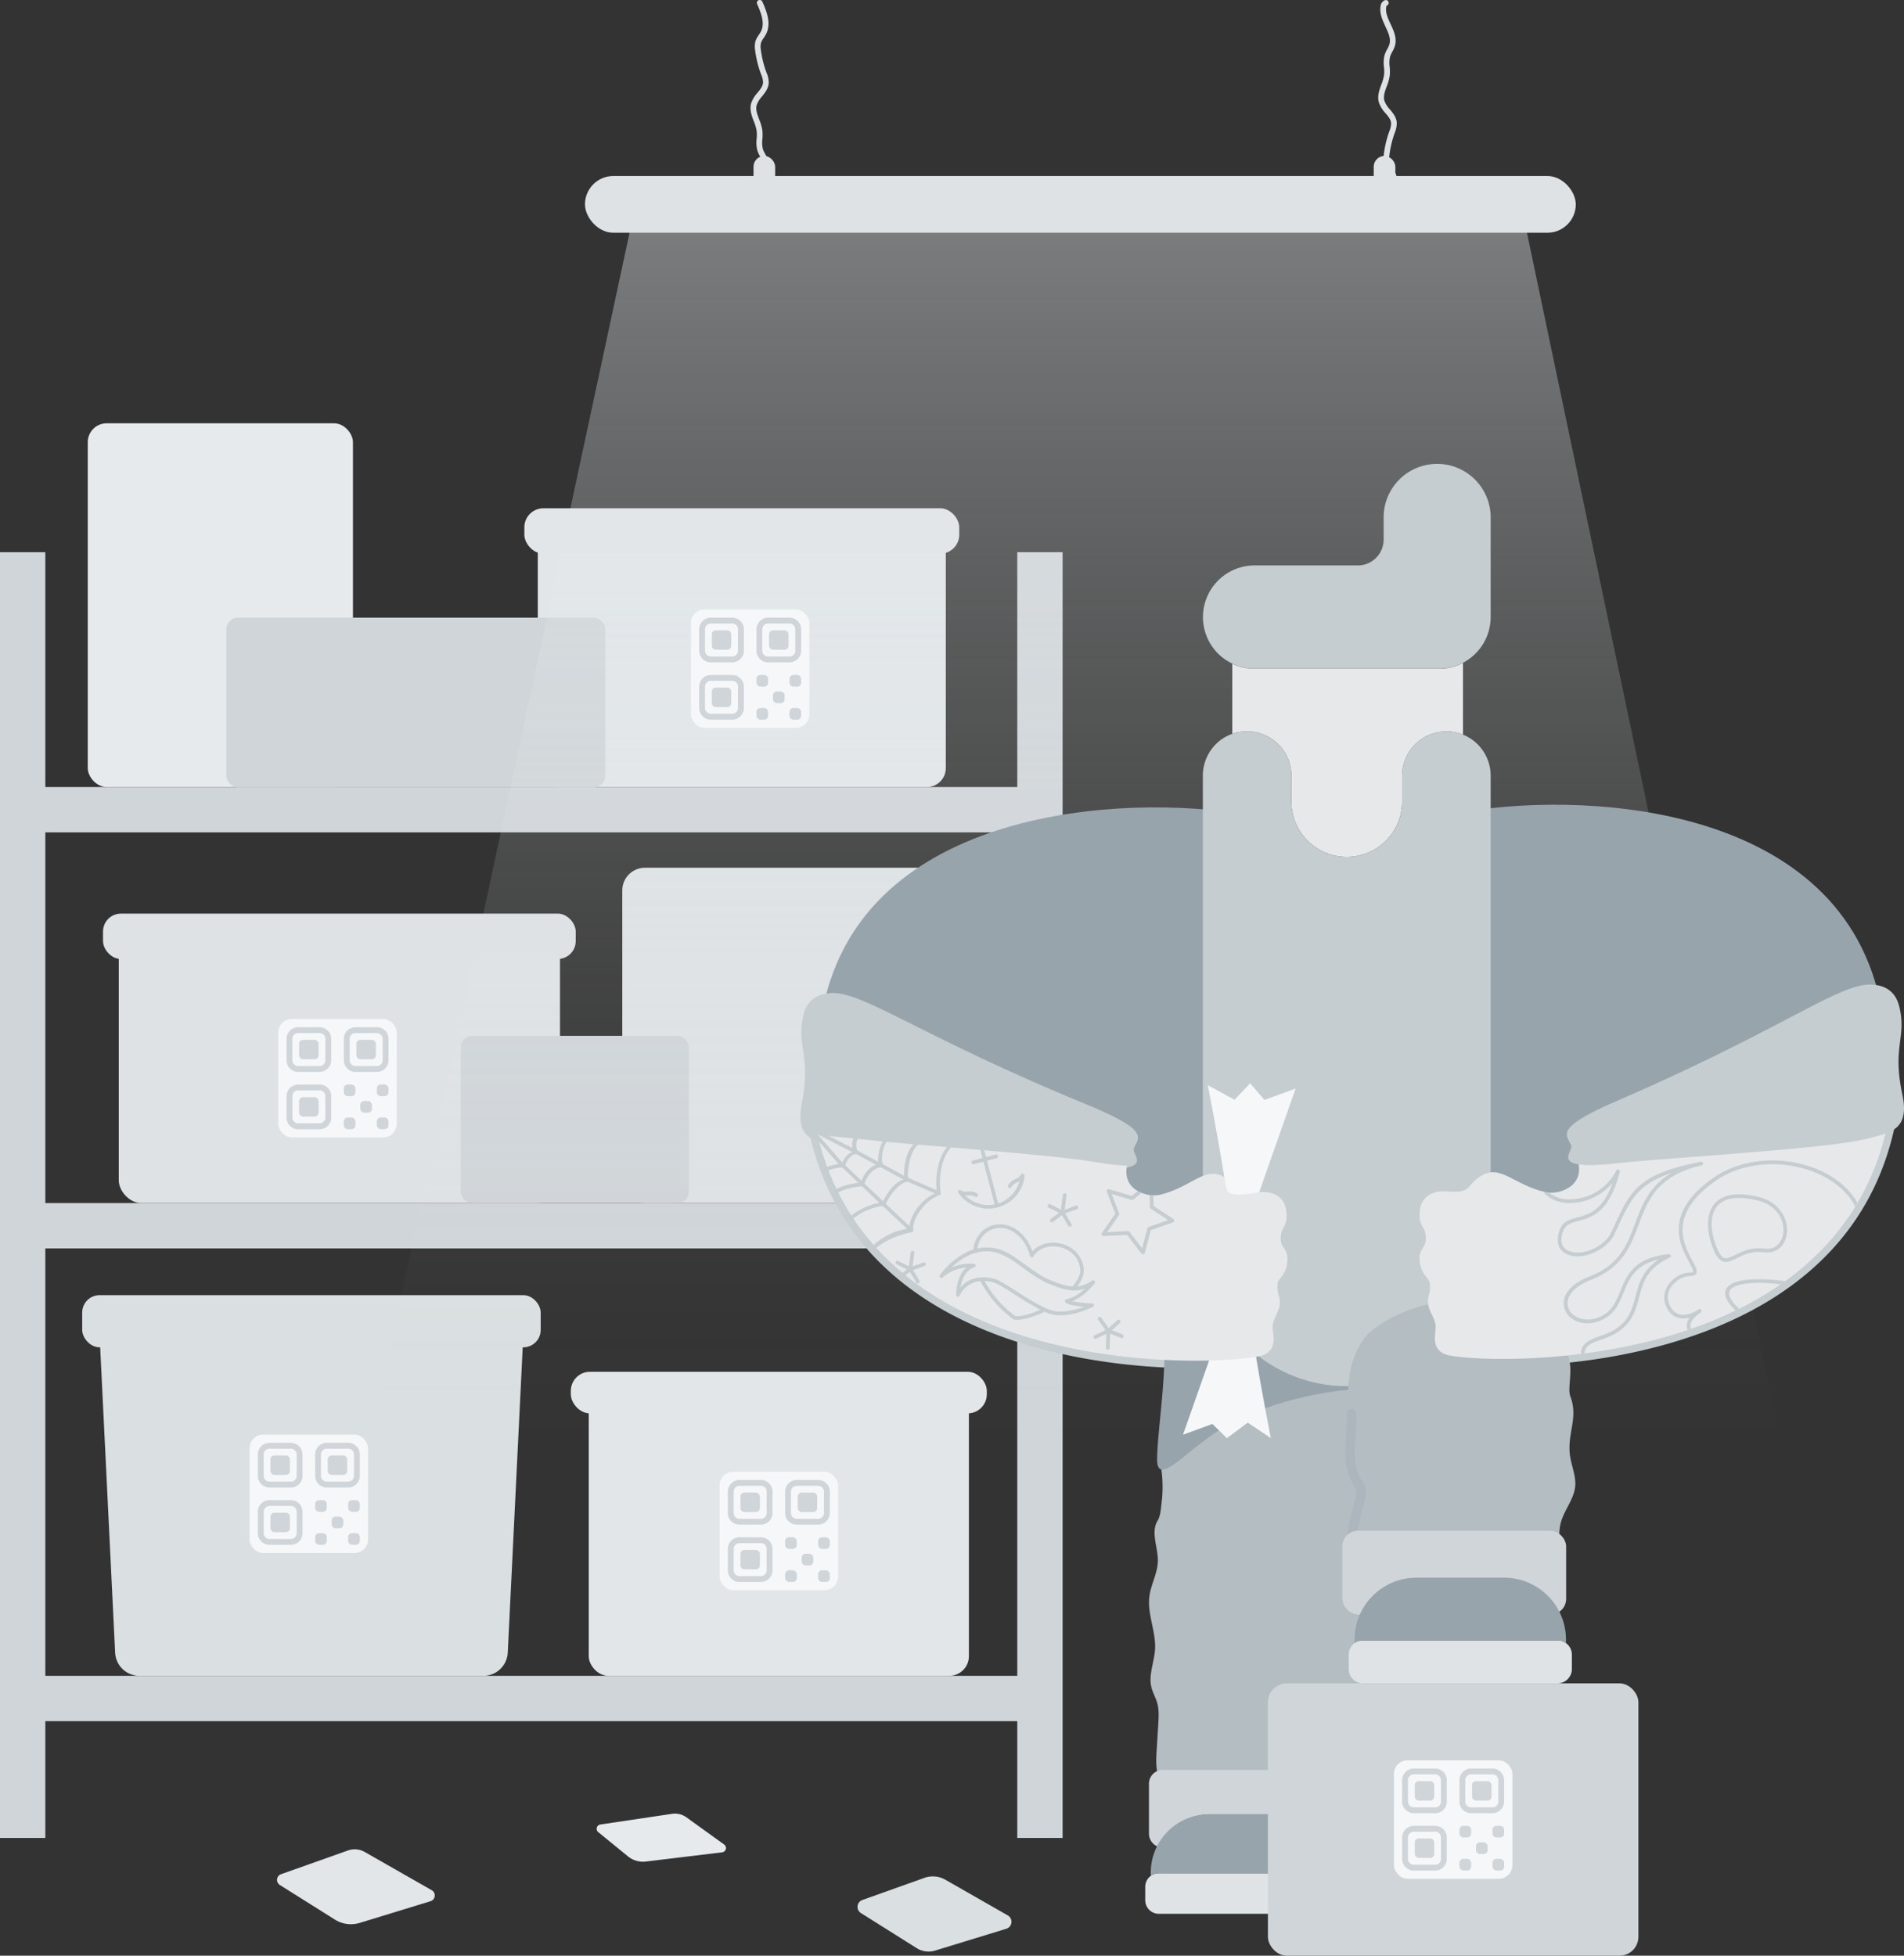 <svg xmlns="http://www.w3.org/2000/svg" viewBox="0 0 1006.95 1034.17"><rect x="0" y="0" width="1006.95" height="1034.17" fill="#333333" stroke="none"/><defs><linearGradient id="id1" x1="568.22" x2="568.22" y1="119.71" y2="766.89" gradientUnits="userSpaceOnUse"><stop offset="0" stop-color="#e6eaed"/><stop offset=".09" stop-color="#e6eaed" stop-opacity=".86"/><stop offset=".28" stop-color="#e6eaec" stop-opacity=".6"/><stop offset=".46" stop-color="#e6eaec" stop-opacity=".39"/><stop offset=".62" stop-color="#e6eaeb" stop-opacity=".22"/><stop offset=".77" stop-color="#e6eaeb" stop-opacity=".1"/><stop offset=".9" stop-color="#e6eaeb" stop-opacity=".03"/><stop offset="1" stop-color="#e6eaeb" stop-opacity="0"/></linearGradient><style>.cls-1{fill:#c5cdd0}.cls-2{fill:#dee2e5}.cls-3{fill:#dadfe1}.cls-4{fill:#e2e6e9}.cls-5{fill:#d0d5d9}.cls-6{fill:#e6eaed}.cls-8{fill:#e7e8ea}.cls-9{fill:#97a4ac}.cls-10{fill:#b4bdc2}.cls-11{fill:#dfe3e6}.cls-12{fill:#d0d5da}.cls-14{fill:#f5f7f8}</style></defs><g><g><path d="M794.28 722.57c-16 0-28.16-1.23-31.77-2.82-8.7-3.84-7.87-11.74-7.42-16a18.05 18.05 0 00.16-2.38 13.49 13.49 0 00-1.6-4.52 20.5 20.5 0 01-2.34-7 15.65 15.65 0 01.6-6.45 9.42 9.42 0 00.34-4.31 11 11 0 00-.85-1.14 18.51 18.51 0 01-4.59-11.61 12.81 12.81 0 012.28-8.56 4.58 4.58 0 001-3 6.76 6.76 0 00-1.1-3.94 15.81 15.81 0 01-2.23-8.71c0-5 1.66-9.2 4.75-12.07 3.31-3.08 8.07-4.5 13.8-4.1 7.28.5 7.81-.12 9.39-2a25.61 25.61 0 015.59-5.11c8.63-5.85 15.47-2.29 22.72 1.47 4.31 2.24 9.19 4.78 15.58 6.15a13.26 13.26 0 0010.29-3c1.89-1.81 2.55-4.2 2-7.3a4 4 0 01-.05-.69v-.91a4 4 0 014-4c3.52 0 8.68-.72 16.24-2.15 14.69-2.79 47.28-6.12 76-9.07 17.79-1.82 34.58-3.54 44.75-4.88 3.6-.48 6.91-.85 10.12-1.21a129.43 129.43 0 0015.21-2.23 4 4 0 014.87 4.72c-8.58 40.13-31.72 71.56-68.78 93.42-34.32 20.23-74 28.12-101.34 31.17a344.37 344.37 0 01-37.62 2.23zM763.5 634c-2.2 0-4.77.41-6.5 2-1.45 1.34-2.19 3.45-2.2 6.25a8.05 8.05 0 001.24 4.82 14.37 14.37 0 012.09 7.76 12.31 12.31 0 01-2.27 7.27 5.11 5.11 0 00-1.07 3.79 10.72 10.72 0 002.84 7.1 9.92 9.92 0 012.56 5.14 17.14 17.14 0 01-.57 7.46 8 8 0 00-.35 3.53 14.59 14.59 0 001.59 4.28 19.64 19.64 0 012.39 7.6 24.69 24.69 0 01-.2 3.59c-.48 4.52-.37 6.49 2.68 7.84 3.26 1.36 30 4.05 65.34.08 51.58-5.77 140-28.09 161.8-112.4-3 .45-6.37.82-10 1.22-3.16.36-6.44.72-10 1.19-10.28 1.36-27.14 3.08-45 4.91-28.6 2.93-61 6.25-75.38 9-5.55 1.05-9.94 1.72-13.45 2.05a14.87 14.87 0 01-4.67 10.9 21.12 21.12 0 01-17.51 5 67.26 67.26 0 01-17.58-6.87c-7-3.65-10-5-14.55-1.95a18 18 0 00-4 3.68c-3.21 3.77-5.85 5.47-16 4.76h-1.23z" class="cls-1"/><rect width="233.35" height="142.39" x="62.81" y="493.79" class="cls-2" rx="12"/><rect width="172.91" height="177.33" x="329.1" y="458.86" class="cls-2" rx="12"/><path d="M255.67 886.18H73.75a12.86 12.86 0 01-12.86-12.24l-8.68-177.11h225l-8.68 177.11a12.88 12.88 0 01-12.86 12.24z" class="cls-3"/><rect width="201.05" height="154.62" x="311.36" y="731.56" class="cls-4" rx="10.37"/><path d="M538 292h23.97v679.91H538z" class="cls-5"/><path d="M269.78 628.39h23.97v539.56h-23.97z" class="cls-5" transform="rotate(-90 281.77 898.17)"/><path d="M269.78 378.39h23.97v539.56h-23.97z" class="cls-5" transform="rotate(-90 281.77 648.17)"/><path d="M632.54 723.53c-9.8 0-20.72-.43-31.85-1.48-55-5.15-150.53-27.78-172.34-121.5l-1.45-6.22 6.23 1.41a128.28 128.28 0 0015.25 2c3.21.3 6.54.61 10.15 1 10.18 1.16 27 2.58 44.82 4.08 28.81 2.43 61.46 5.17 76.2 7.7 7.58 1.28 12.75 1.89 16.28 1.85h3.93l.12 5.19v.35c-.47 3.11.23 5.49 2.16 7.26a13.2 13.2 0 0010.34 2.82c6.36-1.48 11.2-4.11 15.46-6.42 7.18-3.9 14-7.59 22.7-1.89a25.93 25.93 0 015.68 5c1.61 1.82 2.14 2.44 9.42 1.8 5.7-.5 10.5.83 13.87 3.85 3.14 2.82 4.86 7 5 12a15.92 15.92 0 01-2.07 8.74 6.63 6.63 0 00-1 4 4.61 4.61 0 001.09 3 12.81 12.81 0 012.44 8.52 18.49 18.49 0 01-4.38 11.69 11.37 11.37 0 00-.83 1.15 9.33 9.33 0 00.42 4.31 15.66 15.66 0 01.71 6.44 20.57 20.57 0 01-2.21 7 13.6 13.6 0 00-1.53 4.55 21.84 21.84 0 00.21 2.37c.53 4.24 1.5 12.13-7.12 16.12-4.12 1.71-18.84 3.31-37.7 3.31zm-194.9-118.91c23.28 83.91 112.13 104.63 163.8 109.47 35.39 3.32 62.1.15 65.34-1.27 3-1.4 3.09-3.37 2.53-7.88a23.62 23.62 0 01-.26-3.59 19.53 19.53 0 012.25-7.64 14.39 14.39 0 001.5-4.3 7.85 7.85 0 00-.41-3.53 17.32 17.32 0 01-.7-7.45 9.88 9.88 0 012.47-5.18 10.73 10.73 0 002.7-7.16 5.11 5.11 0 00-1.13-3.77 12.3 12.3 0 01-2.4-7.23 14.28 14.28 0 011.95-7.79 8.13 8.13 0 001.15-4.85c-.06-2.8-.84-4.88-2.31-6.2-2.12-1.9-5.43-2-7.83-1.84-10.18.9-12.84-.76-16.12-4.47a17.92 17.92 0 00-4-3.61c-4.56-3-7.56-1.56-14.51 2.22a67.2 67.2 0 01-17.45 7.18 21.12 21.12 0 01-17.6-4.73 14.89 14.89 0 01-4.87-10.81c-3.51-.27-7.91-.86-13.48-1.81-14.41-2.46-46.88-5.2-75.53-7.61-17.87-1.5-34.76-2.92-45.06-4.1-3.53-.4-6.81-.71-10-1-3.67-.34-6.98-.67-10.03-1.05z" class="cls-1"/><path d="M269.78 158.39h23.97v539.56h-23.97z" class="cls-5" transform="rotate(-90 281.77 428.17)"/><path d="M0 292h23.97v679.91H0z" class="cls-5"/><rect width="215.78" height="133.45" x="284.42" y="282.74" class="cls-4" rx="10"/><rect width="140.25" height="192.34" x="46.41" y="223.84" class="cls-6" rx="10"/><rect width="242.48" height="27.59" x="43.47" y="684.88" class="cls-3" rx="9.2"/><path d="M734.51 108.76a1.52 1.52 0 01-.59-.12 1.49 1.49 0 01-.79-2c2.08-4.83 4.11-10.34 1.81-14.63a16.79 16.79 0 00-1.08-1.67A12.94 12.94 0 01732 87a11.65 11.65 0 01-.21-4.92 56.61 56.61 0 012.84-12.28l.15-.45a10.54 10.54 0 00.92-4.29c-.16-1.89-1.52-3.52-3-5.25a15.92 15.92 0 01-3.46-5.62c-.95-3.32.18-6.44 1.28-9.46a22.84 22.84 0 001.48-5.24 21.37 21.37 0 00-.07-4 17.07 17.07 0 01.34-6.46 17 17 0 011.37-3 14.41 14.41 0 001.17-2.6c.86-3-.58-6.11-2.11-9.41s-3.18-6.85-2.58-10.64a3.83 3.83 0 012.29-3.27 1.49 1.49 0 011.92.89 1.49 1.49 0 01-.89 1.92 1.78 1.78 0 00-.34.91c-.45 2.9.9 5.82 2.34 8.92 1.69 3.65 3.44 7.43 2.27 11.5a15.81 15.81 0 01-1.41 3.18 14.59 14.59 0 00-1.14 2.51 14.51 14.51 0 00-.22 5.34 24.5 24.5 0 01.06 4.54 25 25 0 01-1.62 5.88c-1 2.69-1.9 5.23-1.22 7.62a13.6 13.6 0 002.89 4.52c1.66 2 3.39 4.09 3.63 6.91a13.1 13.1 0 01-1.08 5.55l-.15.44a53.91 53.91 0 00-2.69 11.64 9.06 9.06 0 00.1 3.67 9.85 9.85 0 001.47 2.61 18.79 18.79 0 011.25 2c2.94 5.47.67 11.76-1.69 17.24a1.51 1.51 0 01-1.38.86zM401.62 108.76a1.51 1.51 0 01-.5-.09 3.81 3.81 0 01-2.31-3.23c-.65-3.78.92-7.29 2.44-10.67s2.89-6.45 2-9.44a15.36 15.36 0 00-1.25-2.59 17.34 17.34 0 01-1.41-3 17 17 0 01-.42-6.45 21.18 21.18 0 000-4 22.45 22.45 0 00-1.52-5.17c-1.14-3-2.31-6.12-1.41-9.45a15.87 15.87 0 013.43-5.67c1.41-1.75 2.74-3.4 2.88-5.29a10.52 10.52 0 00-1-4.27l-.17-.45a57.29 57.29 0 01-3-12.24 11.8 11.8 0 01.14-4.93 12.84 12.84 0 011.83-3.44 17.63 17.63 0 001.05-1.68c2.25-4.33.15-9.81-2-14.61a1.5 1.5 0 112.78-1.2c2.43 5.44 4.79 11.7 1.92 17.21a20.09 20.09 0 01-1.22 2 9.75 9.75 0 00-1.44 2.62 9.1 9.1 0 00-.05 3.68 54.32 54.32 0 002.84 11.6l.16.44a13.16 13.16 0 011.16 5.56c-.21 2.83-1.91 4.93-3.55 7a13.59 13.59 0 00-2.82 4.56c-.65 2.39.3 4.92 1.32 7.6a25.3 25.3 0 011.69 5.86 23.74 23.74 0 010 4.54 14.66 14.66 0 00.29 5.34 14.72 14.72 0 001.18 2.49 16.3 16.3 0 011.45 3.16c1.22 4.06-.48 7.86-2.13 11.53-1.39 3.12-2.71 6.06-2.21 9a1.66 1.66 0 00.35.91 1.5 1.5 0 01-.5 2.91z" class="cls-2"/><rect width="11.45" height="18.51" x="398.5" y="82.46" class="cls-2" rx="5.72"/><rect width="11.45" height="18.51" x="726.5" y="82.46" class="cls-2" rx="5.72"/><rect width="200.37" height="89.73" x="119.74" y="326.62" class="cls-5" rx="6"/><rect width="120.65" height="88.4" x="243.66" y="547.75" class="cls-5" rx="6"/><path fill="url(#id1)" d="M336.16 108.08L195.21 764.54l746.03-4.36-136.84-652.1H336.16z" opacity=".4"/><path d="M788.35 321.4v4.88a27.31 27.31 0 01-14.64 24.2l-.71.36-.73.34c-.25.11-.49.22-.75.32s-.53.21-.8.32-.47.18-.71.25a17.13 17.13 0 01-1.76.55l-.59.16c-.26.07-.54.12-.8.18l-.76.16c-.38.08-.76.14-1.14.19l-.86.11-.46.05h-.07c-.38 0-.76.06-1.14.08s-.94 0-1.41 0h-97.59c-.85 0-1.7 0-2.54-.12l-.52-.06c-.28 0-.57-.06-.85-.11l-.51-.07c-.39-.06-.78-.13-1.17-.22l-.83-.19a6.7 6.7 0 01-.74-.19c-.29-.07-.57-.16-.86-.24l-.22-.07c-.36-.11-.71-.24-1.08-.36l-.33-.13q-.45-.16-.9-.36c-.4-.16-.78-.33-1.16-.51a27.6 27.6 0 01-7.61-5.37A27.32 27.32 0 01663.43 299h54.65a13.66 13.66 0 0013.67-13.66V273.6a28.3 28.3 0 0156.6 0v47.8z" class="cls-1"/><path d="M773.71 350.48v38l-1-.39c-.35-.13-.7-.24-1.06-.34a10 10 0 00-1.07-.29c-.36-.1-.72-.18-1.1-.25s-.8-.15-1.22-.2a20.64 20.64 0 00-2.11-.22h-1.2a23.4 23.4 0 00-23.42 23.41v13.66a29.28 29.28 0 01-58.56 0v-13.68a23.42 23.42 0 00-23.42-23.41h-1.14l-1 .07-.64.07-.56.07-.61.1h-.23a4.31 4.31 0 00-.77.14l-.29.07a4.86 4.86 0 00-.73.18 19.23 19.23 0 00-1.87.56V351c.38.18.76.35 1.16.51s.6.25.9.36l.33.13 1.08.36.22.07c.29.08.57.17.86.24a6.7 6.7 0 00.74.19l.83.19c.39.09.78.16 1.17.22l.51.07c.28.05.57.08.85.11s.34 0 .52.06c.84.08 1.69.12 2.54.12h98.99c.41 0 .76 0 1.14-.08h.07l.46-.05.86-.11c.38-.05.76-.11 1.14-.19a6.41 6.41 0 00.76-.16c.26-.06.54-.11.8-.18s.4-.1.59-.16a17.13 17.13 0 001.76-.55 4.26 4.26 0 00.71-.25c.27-.11.54-.2.8-.32s.5-.21.75-.32l.73-.34z" class="cls-8"/><path d="M781.77 428.2S718.55 651 807.48 639.06c167.51-22.49 185.34-49.23 189.6-89.7-8.34-118.62-143.55-130.94-215.31-121.16z" class="cls-9"/><path d="M614.56 792.57c-.44 3.07-.62 8.82-2.27 11.44-3.91 6.23.24 14.27.05 21.62-.16 6.39-3.67 12.24-4.48 18.58-1.19 9.31 3.53 18.51 3 27.88-.4 6.81-3.56 13.6-1.91 20.22.69 2.76 2.19 5.27 3 8 1.06 3.65.84 7.52.61 11.31l-.84 13.77c-.34 5.51-.62 11.32 1.84 16.27 3.07 6.17 9.83 9.69 16.55 11.21s13.7 1.45 20.49 2.61c6 1 11.87 3 17.95 3 7.05 0 13.81-2.62 20.36-5.22l24.26-9.63a4.55 4.55 0 003.65-4.69l2.34-18.06c1.6-12.32 3.19-24.84 1.23-37.11-.9-5.63-2.55-11.27-1.84-16.93.75-6 4.14-11.51 4.82-17.55.83-7.42-2.5-14.6-3.65-22-2.61-16.62 5.84-33.84 1.68-50.14-1.63-6.36-5.13-12.3-5.41-18.86-.39-9.25 5.73-18.14 4.12-27.26-1.66-9.47-11.34-15.7-20.84-17.21s-19.17.49-28.77 1.14c-5.82.39-11.72.3-17.39 1.65-15.16 3.63-23.86 6.2-34.23 17.82-2 2.18-5.24 31.61-5.16 34.87a107.75 107.75 0 00.84 10.77 69.91 69.91 0 010 12.5z" class="cls-10"/><path d="M645.74 428.92s67.26 221.62-21.89 211.3C456 620.76 437.65 594.35 432.66 554c6.19-118.79 141.16-133.55 213.08-125.08z" class="cls-9"/><path d="M605.67 999.8v5.05a7.17 7.17 0 007.19 7.17h96.88a7.17 7.17 0 007.18-7.17v-7.11a7.2 7.2 0 00-7.18-7.18h-96.88a7.21 7.21 0 00-7.19 7.18z" class="cls-11"/><path d="M607.65 952.72v16.9a7.28 7.28 0 005.1 7 30.82 30.82 0 0127.67-17.23h43.74A30.82 30.82 0 01712 976.9a7.3 7.3 0 006.9-7.28v-26.39a7.25 7.25 0 00-3.55-6.25 7.09 7.09 0 00-3.74-1.05h-96.67a7.19 7.19 0 00-3.07.69 7.27 7.27 0 00-4.22 6.61z" class="cls-12"/><path d="M608.6 990.17V992a7.07 7.07 0 014.26-1.41h96.88A7.07 7.07 0 01714 992v-1.8a30.84 30.84 0 00-30.83-30.82h-43.74a30.83 30.83 0 00-30.83 30.82zM607.66 654.4c15.6 46.11 4.54 93.38 4.29 117-.18 16.12 15.86-5.52 36.48-17.33 24.1-13.8 57.22-19.54 73-19.54s53.58 3.4 77.79 29.4 23.62 33.43 20.44-10.28-6.24-111.43-6.24-111.43l-202.55-14.91z" class="cls-9"/><path d="M773.71 388.48l-1-.39c-.36-.13-.71-.23-1.06-.34s-.71-.2-1.07-.29-.72-.18-1.1-.25-.8-.15-1.22-.2a20.94 20.94 0 00-2.11-.22h-1.2a23.4 23.4 0 00-23.42 23.41v13.66a29.28 29.28 0 01-58.56 0v-13.68a23.42 23.42 0 00-23.42-23.41h-1.14l-1 .07-.64.07-.56.07-.61.1h-.23a7.37 7.37 0 00-.77.14l-.29.07c-.24.05-.49.11-.73.18-.64.16-1.26.36-1.87.57a23.36 23.36 0 00-15 17 22.46 22.46 0 00-.57 5.1V657c0 1.3 0 2.59.1 3.86v.3c.06 1.08.13 2.15.23 3.22a75.91 75.91 0 001.19 7.92 75.66 75.66 0 0010.88 26.37 76.74 76.74 0 0018.11 19.24l.08.06c1.91 1.43 3.89 2.76 5.93 4l.17.1c1 .62 2 1.21 3.09 1.78h.09c1 .56 2.07 1.1 3.13 1.61l.13.06c1 .51 2.1 1 3.17 1.44l.39.16q3.17 1.34 6.48 2.37l.55.17c1.09.34 2.18.65 3.29.94l.22.05c1 .27 2.1.51 3.15.73l.6.13c1.09.22 2.2.41 3.31.59l.6.08c1 .15 2 .29 3.08.4l.47.05c1.12.11 2.25.19 3.39.26h.76c1.16.06 2.33.09 3.5.09 1.18 0 2.36 0 3.53-.09h.66c1.15-.06 2.3-.15 3.43-.26l.45-.05c1.17-.12 2.33-.27 3.47-.44h.07c1.19-.18 2.38-.4 3.56-.63l.33-.07c1.08-.23 2.15-.46 3.22-.73a76.26 76.26 0 007.39-2.29l.14-.05q3.39-1.24 6.61-2.79l.23-.11c.89-.43 1.78-.87 2.65-1.34A76.09 76.09 0 00788.35 657V410.18a23.4 23.4 0 00-14.64-21.7z" class="cls-1"/><path d="M831.3 877.22v5.36a7.61 7.61 0 01-7.62 7.6H720.9a7.6 7.6 0 01-7.62-7.6V875a7.57 7.57 0 013.1-6.12 7.47 7.47 0 014.52-1.49h102.78a7.44 7.44 0 014.51 1.49 7.55 7.55 0 013.11 6.12z" class="cls-11"/><path d="M723.9 704.91c35.52-29.65 97.35-18.74 105.93 13.92 1.86 7.09-.9 15.52.65 19.54 4.53 11.77-2.16 20.07 0 32.39.89 5 3 10 2.6 15.11-.6 6.81-5.74 12.48-7.56 19.09-1.29 4.63-.89 9.52-.7 14.32.36 9.43-.73 20.05-8.49 26-5.13 4-12.1 5-18.56 6.65-9.11 2.3-17.9 6-27.34 6.69a68.69 68.69 0 01-17.61-1.5c-12-2.28-24.47-6.38-31.71-15.57-5.4-6.87-7.08-15.74-6.64-24.19s2.82-16.66 4.85-24.89a10.58 10.58 0 00.44-4.59 15.18 15.18 0 00-2.12-4.41c-6.52-11.37-2.3-24-2.9-36-.25-4.92-1.87-9.67-1.58-14.63.37-6.32 1.84-18.42 10.74-27.93z" class="cls-10"/><path fill="#adb6bc" d="M767.29 861.27a80.21 80.21 0 01-14.93-1.66c-10.22-2-24.78-5.78-33.2-16.48-6.61-8.4-7.55-18.7-7.18-25.86.39-7.42 2.22-14.66 4-21.66l.93-3.7a8.93 8.93 0 00.41-3.51 9.85 9.85 0 00-1.32-2.77c-.18-.29-.35-.59-.52-.88-4.88-8.5-4.23-17.47-3.59-26.14a89.41 89.41 0 00.36-11 2.5 2.5 0 015-.25 97.47 97.47 0 01-.37 11.62c-.61 8.28-1.18 16.11 2.94 23.28.15.27.31.53.47.8a13.49 13.49 0 011.93 4.38 13 13 0 01-.46 5.67c-.31 1.24-.62 2.48-.94 3.73-1.71 6.77-3.48 13.76-3.85 20.69-.33 6.31.47 15.33 6.12 22.51s15.22 11.8 30.21 14.66a66.49 66.49 0 0017 1.47c6.14-.43 12-2.21 18.12-4.1 2.85-.87 5.81-1.77 8.78-2.52a2.5 2.5 0 011.22 4.84c-2.85.72-5.74 1.61-8.54 2.47-6.16 1.88-12.53 3.83-19.23 4.3-1.15.07-2.26.11-3.36.11z"/><rect width="118.37" height="44.29" x="709.9" y="809.46" class="cls-12" rx="8.28"/><path d="M828.19 867v1.91a7.44 7.44 0 00-4.51-1.49H720.9a7.47 7.47 0 00-4.52 1.49V867a32.71 32.71 0 0132.71-32.7h46.4a32.71 32.71 0 0132.7 32.7z" class="cls-9"/><rect width="195.93" height="144" x="670.55" y="890.17" class="cls-5" rx="9.96"/><path d="M672.1 760.48c-10-51.43-8.83-53.93-10.73-56.32-2.55-3.24-16.47-.28-16.47-.28l-19.26 54.8L641.2 753l7.67 7.52 11-8.23z" class="cls-14"/><path d="M817.79 630.49c5.81 1.25 19.25-2.24 17.1-14.89v-.91c3.72 0 9.08-.73 16.94-2.22 23.56-4.47 93.93-10.39 120.57-13.92 10.57-1.4 19.33-1.93 25.77-3.52C979.53 682.24 894 709.5 831.52 716.49c-35.34 4-63.25 1.42-67.4-.4-7.68-3.39-4.68-10.94-4.87-14.9s-3.56-7.66-4-11.67c-.5-5.06 1.59-5.12.92-10.93-.35-3.07-4.88-4.23-5.41-12.45-.39-6 3.35-6 3.33-11.3 0-6.13-3.35-5.67-3.33-12.61 0-8.6 5.66-12.79 14.27-12.2 13.69 1 9.83-2.56 17.5-7.76 10.97-7.41 17.58 4.43 35.26 8.22z" class="cls-8"/><path d="M1004.47 532.34c3.95 16.43-3.82 20.86 1.56 46.19 3 14-1.5 19-11.27 21.65a120.89 120.89 0 01-18.68 4.07c-26.57 4.09-101.83 8.73-120 10.8-38.32 4.37-23.67-6-25.16-9.41-2.5-5.78-9.23-9 24.51-23.61 87.94-38.06 117-62 134.19-61.37 6.65.23 12.78 3.05 14.85 11.68zM899.47 614.36c-33 6.41-37.12 15.36-45.43 33.19-.67 1.43-1.36 2.92-2.1 4.47-3.19 6.69-14.47 12.53-22.08 9.57-3.77-1.47-5-4.88-3.43-9.84 1.31-4.26 4.27-5 8.35-6.12 6.88-1.81 16.3-4.29 21.91-26.12a1 1 0 00-1.8-.69 28 28 0 01-25.54 15.4 16.29 16.29 0 01-10.07-3.53 10.54 10.54 0 01-1.49-.2l-1.69-.4c2.58 3.59 7.3 5.83 13.17 6.08a29.65 29.65 0 0023.62-10.82c-5.29 14.89-12.6 16.81-18.6 18.4-4.16 1.09-8.09 2.13-9.73 7.43-1.82 5.92-.15 10.38 4.59 12.23 8.72 3.39 21-3.07 24.55-10.55.74-1.56 1.44-3.05 2.11-4.49 6.45-13.85 10.32-22.16 28.22-28.11-11.86 6.91-15.61 16.92-19.27 26.68-4.22 11.24-8.2 21.86-24 28-11.12 4.32-13.36 10.14-13.71 13.22a9.89 9.89 0 004.58 9.31c4.51 3.07 10.88 3.08 16.61 0 6-3.21 8.26-8.71 10.43-14 3-7.22 6-14.65 18.59-17.47-8.58 5.61-10.46 12.68-12.29 19.55s-3.53 13.24-11.83 18a39.75 39.75 0 01-7 3c-5.1 1.79-9.92 3.5-10.13 9.39l2-.25c.3-4.08 3.5-5.44 8.81-7.3a41.59 41.59 0 007.32-3.12c9-5.2 10.89-12.33 12.73-19.23 2.12-7.95 4.12-15.46 16.2-21a1 1 0 00.54-1.14 1 1 0 00-1-.72c-18.45 1.85-22.29 11.25-25.68 19.54-2.14 5.23-4.16 10.17-9.55 13-6.08 3.25-11.53 2.17-14.6.08a8 8 0 01-3.73-7.47c.51-4.5 5.06-8.74 12.47-11.62 16.62-6.46 20.95-18 25.12-29.13 5-13.22 9.64-25.7 33.31-31.36a1 1 0 00.72-1.15 1 1 0 00-1.2-.71z" class="cls-1"/><path d="M981.14 638c.39-.65.77-1.32 1.15-2-5.21-9.25-15.29-16.5-28.11-20.07-16.54-4.62-34.65-2.16-47.26 6.4-27.75 18.87-18.51 36-13.55 45.27 1.06 2 2.37 4.39 2 5-.07.12-.49.32-1.58.32-4.29 0-9.08 2.78-11.66 6.75a11.43 11.43 0 00-.94 11.21c1.43 3.23 3.59 5.27 6.42 6a11.42 11.42 0 006-.1 7.72 7.72 0 00-1.56 4.15 5.94 5.94 0 00.38 2.36l1.86-.63a4 4 0 01-.29-1.64c.09-2.16 1.9-4.53 5.23-6.86a1 1 0 10-1.12-1.6c-2.46 1.72-6.55 3.4-10 2.44-2.23-.62-4-2.29-5.16-5a9.46 9.46 0 01.79-9.36c2.24-3.45 6.37-5.85 10-5.85 1.07 0 2.57-.14 3.26-1.28.91-1.53-.24-3.66-2-6.89-4.58-8.62-13.28-24.76 13-42.62 12.14-8.25 29.63-10.61 45.64-6.14 12.81 3.54 22.73 10.86 27.5 20.14z" class="cls-1"/><path d="M912.77 667.3a4.8 4.8 0 01-1.62-.28c-1.75-.63-3.21-2.35-4.57-5.4-3.34-7.49-5.32-18.54.09-25 4.3-5.16 12.2-6.38 23.48-3.63 11.49 2.79 16.15 12.5 14.7 20.21-1.19 6.3-5.94 9.84-12.13 9s-10.52 1.36-14.06 3.1c-2.14 1.05-4.06 2-5.89 2zm6.87-33.83c-5.2 0-9 1.46-11.47 4.37-4.84 5.8-2.92 16 .19 23 1.12 2.5 2.25 3.93 3.45 4.37 1.54.55 3.5-.42 6-1.65 3.58-1.76 8.48-4.18 15.18-3.29 6.16.82 9.18-3.31 10-7.45 1.28-6.82-2.92-15.43-13.24-17.95a43 43 0 00-10.11-1.4zM925.64 676.6c-7.09.51-11.38 2.26-12.75 5.2s.26 6.64 5 11.21l1.86-.91c-4.3-4.06-6.05-7.32-5-9.48 2-4.37 14.62-5 27-3.46l2.33-1.64a88.84 88.84 0 00-18.44-.92z" class="cls-1"/><rect width="220" height="22" x="301.89" y="725.4" class="cls-4" rx="10.1"/><rect width="250" height="24" x="54.48" y="483.12" class="cls-2" rx="9.47"/><rect width="230" height="24" x="277.31" y="268.79" class="cls-4" rx="10.05"/><path d="M227.66 1005.37l-37.44 11.47a15.86 15.86 0 01-13.08-1.74L148 996.79a3.19 3.19 0 01.63-5.7L184 978.54a10.68 10.68 0 018.88.79l35.45 20.22a3.19 3.19 0 01-.67 5.82z" class="cls-4"/><path d="M532.23 1019.93l-37.71 11.55a11.77 11.77 0 01-9.71-1.29l-29.49-18.55a3.87 3.87 0 01.76-6.92L488.94 993a13.29 13.29 0 0111 1l33 18.85a3.88 3.88 0 01-.71 7.08z" class="cls-3"/><path d="M382 979.5l-40.42 4.89a12.64 12.64 0 01-9.48-2.74l-15.74-12.84a2.29 2.29 0 011.11-4l38-5.66A10.36 10.36 0 01363 961l20 14.41a2.28 2.28 0 01-1 4.09z" class="cls-6"/><path d="M424.81 537.08c-3.65 16.5 4.21 20.78-.72 46.21-2.73 14.08 1.84 19 11.66 21.45a121.39 121.39 0 0018.75 3.73c26.64 3.61 102 6.89 120.15 8.63 38.39 3.68 23.55-6.38 25-9.86 2.39-5.82 9.07-9.17-24.93-23.16-88.62-36.47-118.15-59.84-135.28-58.94-6.63.34-12.71 3.28-14.63 11.94z" class="cls-1"/><rect width="62.66" height="62.66" x="737.19" y="930.84" class="cls-14" rx="7.19"/><path d="M759 938.29a3.09 3.09 0 013.08 3.08v11.3a3.09 3.09 0 01-3.08 3.08h-11.3a3.09 3.09 0 01-3.09-3.08v-11.3a3.09 3.09 0 013.09-3.08H759m0-3.09h-11.3a6.17 6.17 0 00-6.17 6.17v11.3a6.16 6.16 0 006.17 6.16H759a6.16 6.16 0 006.16-6.16v-11.3a6.16 6.16 0 00-6.16-6.17zM789.32 938.29a3.08 3.08 0 013.08 3.08v11.3a3.08 3.08 0 01-3.08 3.08H778a3.08 3.08 0 01-3.08-3.08v-11.3a3.08 3.08 0 013.08-3.08h11.3m0-3.09H778a6.16 6.16 0 00-6.16 6.17v11.3a6.16 6.16 0 006.16 6.16h11.3a6.16 6.16 0 006.16-6.16v-11.3a6.16 6.16 0 00-6.16-6.17zM759 968.59a3.09 3.09 0 013.08 3.08V983a3.09 3.09 0 01-3.08 3.08h-11.3a3.09 3.09 0 01-3.09-3.08v-11.3a3.09 3.09 0 013.09-3.08H759m0-3.08h-11.3a6.16 6.16 0 00-6.17 6.16V983a6.16 6.16 0 006.17 6.16H759a6.16 6.16 0 006.16-6.16v-11.3a6.16 6.16 0 00-6.16-6.16z" class="cls-12"/><rect width="10.27" height="10.27" x="748.23" y="941.88" class="cls-12" rx="2.05"/><rect width="10.27" height="10.27" x="748.23" y="972.18" class="cls-12" rx="2.05"/><rect width="6.16" height="6.16" x="771.86" y="965.51" class="cls-12" rx="2.05"/><rect width="6.16" height="6.16" x="789.32" y="965.51" class="cls-12" rx="2.05"/><rect width="6.16" height="6.16" x="780.59" y="974.24" class="cls-12" rx="2.05"/><rect width="6.16" height="6.16" x="789.32" y="982.97" class="cls-12" rx="2.05"/><rect width="6.16" height="6.16" x="771.86" y="982.97" class="cls-12" rx="2.05"/><rect width="10.27" height="10.27" x="778.53" y="941.88" class="cls-12" rx="2.05"/><rect width="62.66" height="62.66" x="365.4" y="322.27" class="cls-14" rx="7.19"/><path d="M387.23 329.71a3.09 3.09 0 013.08 3.09v11.29a3.09 3.09 0 01-3.08 3.09h-11.3a3.09 3.09 0 01-3.08-3.09V332.8a3.09 3.09 0 013.08-3.09h11.3m0-3.08h-11.3a6.16 6.16 0 00-6.16 6.17v11.29a6.16 6.16 0 006.16 6.17h11.3a6.17 6.17 0 006.17-6.17V332.8a6.17 6.17 0 00-6.17-6.17zM417.53 329.71a3.1 3.1 0 013.09 3.09v11.29a3.1 3.1 0 01-3.09 3.09h-11.29a3.1 3.1 0 01-3.09-3.09V332.8a3.1 3.1 0 013.09-3.09h11.29m0-3.08h-11.29a6.17 6.17 0 00-6.17 6.17v11.29a6.17 6.17 0 006.17 6.17h11.29a6.17 6.17 0 006.17-6.17V332.8a6.17 6.17 0 00-6.17-6.17zM387.23 360a3.08 3.08 0 013.08 3.08v11.3a3.08 3.08 0 01-3.08 3.08h-11.3a3.08 3.08 0 01-3.08-3.08V363.1a3.08 3.08 0 013.08-3.08h11.3m0-3.08h-11.3a6.16 6.16 0 00-6.16 6.16v11.3a6.16 6.16 0 006.16 6.16h11.3a6.16 6.16 0 006.17-6.16v-11.3a6.16 6.16 0 00-6.17-6.16z" class="cls-12"/><rect width="10.27" height="10.27" x="376.45" y="333.31" class="cls-12" rx="2.05"/><rect width="10.27" height="10.27" x="376.45" y="363.61" class="cls-12" rx="2.05"/><rect width="6.16" height="6.16" x="400.07" y="356.94" class="cls-12" rx="2.05"/><rect width="6.16" height="6.16" x="417.53" y="356.94" class="cls-12" rx="2.05"/><rect width="6.16" height="6.16" x="408.8" y="365.67" class="cls-12" rx="2.05"/><rect width="6.16" height="6.16" x="417.53" y="374.4" class="cls-12" rx="2.05"/><rect width="6.16" height="6.16" x="400.07" y="374.4" class="cls-12" rx="2.05"/><rect width="10.27" height="10.27" x="406.75" y="333.31" class="cls-12" rx="2.05"/><rect width="62.66" height="62.66" x="147.15" y="538.83" class="cls-14" rx="7.19"/><path d="M169 546.28a3.08 3.08 0 013.08 3.08v11.3a3.08 3.08 0 01-3.08 3.08h-11.3a3.08 3.08 0 01-3.08-3.08v-11.3a3.08 3.08 0 013.08-3.08H169m0-3.08h-11.3a6.16 6.16 0 00-6.16 6.16v11.3a6.16 6.16 0 006.16 6.16H169a6.16 6.16 0 006.16-6.16v-11.3a6.16 6.16 0 00-6.16-6.16zM199.28 546.28a3.08 3.08 0 013.08 3.08v11.3a3.08 3.08 0 01-3.08 3.08H188a3.08 3.08 0 01-3.08-3.08v-11.3a3.08 3.08 0 013.08-3.08h11.3m0-3.08H188a6.16 6.16 0 00-6.16 6.16v11.3a6.16 6.16 0 006.16 6.16h11.3a6.16 6.16 0 006.16-6.16v-11.3a6.16 6.16 0 00-6.16-6.16zM169 576.58a3.08 3.08 0 013.08 3.08V591a3.08 3.08 0 01-3.08 3h-11.3a3.08 3.08 0 01-3.1-3v-11.3a3.08 3.08 0 013.08-3.08H169m0-3.08h-11.3a6.16 6.16 0 00-6.16 6.16V591a6.16 6.16 0 006.16 6.17H169a6.16 6.16 0 006.16-6.17v-11.3a6.16 6.16 0 00-6.16-6.2z" class="cls-12"/><rect width="10.27" height="10.27" x="158.19" y="549.87" class="cls-12" rx="2.05"/><rect width="10.27" height="10.27" x="158.19" y="580.18" class="cls-12" rx="2.05"/><rect width="6.16" height="6.16" x="181.82" y="573.5" class="cls-12" rx="2.05"/><rect width="6.16" height="6.16" x="199.28" y="573.5" class="cls-12" rx="2.05"/><rect width="6.16" height="6.16" x="190.55" y="582.23" class="cls-12" rx="2.05"/><rect width="6.16" height="6.16" x="199.28" y="590.96" class="cls-12" rx="2.05"/><rect width="6.16" height="6.16" x="181.82" y="590.96" class="cls-12" rx="2.05"/><rect width="10.27" height="10.27" x="188.5" y="549.87" class="cls-12" rx="2.05"/><path d="M613.24 631.84c-5.78 1.35-19.29-1.9-17.36-14.58v-.91c-3.71 0-9.08-.57-17-1.91-23.64-4.05-94.1-8.7-120.81-11.74-10.59-1.21-19.35-1.59-25.82-3.06 20.21 86.86 106.27 112.57 168.82 118.43 35.4 3.33 63.26.28 67.38-1.62 7.61-3.52 4.48-11 4.6-15s3.42-7.72 3.74-11.74c.41-5.07-1.68-5.09-1.12-10.91.3-3.08 4.81-4.32 5.19-12.54.28-6-3.46-6-3.53-11.25-.09-6.13 3.25-5.73 3.1-12.66-.19-8.6-5.89-12.69-14.49-11.94-13.67 1.2-9.87-2.39-17.63-7.45-11.07-7.19-17.46 4.77-35.07 8.88z" class="cls-8"/><rect width="62.66" height="62.66" x="380.56" y="778.25" class="cls-14" rx="7.19"/><path d="M402.38 785.7a3.09 3.09 0 013.09 3.08v11.3a3.09 3.09 0 01-3.09 3.08h-11.3a3.08 3.08 0 01-3.08-3.08v-11.3a3.08 3.08 0 013.08-3.08h11.3m0-3.08h-11.3a6.16 6.16 0 00-6.16 6.16v11.3a6.16 6.16 0 006.16 6.16h11.3a6.16 6.16 0 006.17-6.16v-11.3a6.16 6.16 0 00-6.17-6.16zM432.69 785.7a3.08 3.08 0 013.08 3.08v11.3a3.08 3.08 0 01-3.08 3.08h-11.3a3.08 3.08 0 01-3.08-3.08v-11.3a3.08 3.08 0 013.08-3.08h11.3m0-3.08h-11.3a6.16 6.16 0 00-6.17 6.16v11.3a6.16 6.16 0 006.17 6.16h11.3a6.16 6.16 0 006.16-6.16v-11.3a6.16 6.16 0 00-6.16-6.16zM402.38 816a3.09 3.09 0 013.09 3.08v11.3a3.09 3.09 0 01-3.09 3.08h-11.3a3.08 3.08 0 01-3.08-3.08v-11.3a3.08 3.08 0 013.08-3.08h11.3m0-3.08h-11.3a6.16 6.16 0 00-6.16 6.16v11.3a6.16 6.16 0 006.16 6.17h11.3a6.17 6.17 0 006.17-6.17v-11.3a6.16 6.16 0 00-6.17-6.16z" class="cls-12"/><rect width="10.27" height="10.27" x="391.6" y="789.29" class="cls-12" rx="2.05"/><rect width="10.27" height="10.27" x="391.6" y="819.6" class="cls-12" rx="2.05"/><rect width="6.16" height="6.16" x="415.22" y="812.92" class="cls-12" rx="2.05"/><rect width="6.16" height="6.16" x="432.69" y="812.92" class="cls-12" rx="2.05"/><rect width="6.16" height="6.16" x="423.96" y="821.65" class="cls-12" rx="2.05"/><rect width="6.16" height="6.16" x="432.69" y="830.38" class="cls-12" rx="2.05"/><rect width="6.16" height="6.16" x="415.22" y="830.38" class="cls-12" rx="2.05"/><rect width="10.27" height="10.27" x="421.9" y="789.29" class="cls-12" rx="2.05"/><path d="M638.75 573.83c10 51.43 8.82 53.93 10.72 56.33 2.55 3.23 16.47.27 16.47.27l19.26-54.8-16.46 6-7.59-8.75-8.26 8.67z" class="cls-14"/><rect width="524" height="30" x="309.37" y="93.07" class="cls-2" rx="15"/><path d="M502.47 604.75c-7.86 7.51-7.58 20.7-7.1 24.61l-15.17-6.59c-.24-2.71.49-14.21 6-18l-2.12-.32c-5.4 3.75-6.09 14-5.9 17.3l-11.34-6.18c-.83-2.1-.5-8.8 2.67-12.82l-1.95-.29c-2.39 3.29-3.25 8.51-3.2 11.87l-11-6c-1.07-3.5-.57-6.13 2.36-8l-2-.27c-3 1-3.3 4.35-3 6.94 0 0-23.9-12.12-25.35-12.69.29.92 18.14 21.22 18.14 21.22a23.33 23.33 0 00-8.48 2.69c.28.59.55 1.19.83 1.78a22 22 0 019.58-2.64l8.53 8.11c-4.4.37-11.1 2.33-13.28 4.46.34.59.68 1.19 1 1.78 3.6-3 11.12-4.24 14.17-4.42l9.2 8.75c-5.52.91-13.17 4.69-16 7.94.39.53.79 1.06 1.19 1.58 0 0 .05 0 .07-.06 3-3.51 10.64-7.31 16.57-7.71l12.8 12a34 34 0 00-20.1 11.09l1.39 1.37c4.77-5.31 13.27-9.24 21.36-10.62 0 0 .06 0 .1-.06a.38.38 0 00.1 0l.08-.06.1-.08a.65.65 0 00.15-.18l.06-.09a.87.87 0 00.1-.31.76.76 0 000-.3c-1.06-5.28 5.81-15.86 14-18.62a.91.91 0 00.41-.54v-.1a1 1 0 000-.39c-.1-.54-2.48-17.33 7.07-25.77zm-57 10l-13-14.88 18.34 9.41c-2.81.58-4.88 4.33-5.35 5.43zm10.16 9.66l-8.63-8.25c.54-1.49 2.56-5.86 5.85-5.84h.07l10.43 5.68c-4.7 1.27-7.26 7-7.73 8.37zM467 635.2l-9.76-9.29c.08-.87 3.07-8.07 8.58-8.64l12 6.48c-3.96 1.03-8.07 5.9-10.82 11.45zm14 13.15l-12.53-11.74c3.5-7.44 8.56-11.24 11.24-11.76.05 0 .07 0 .11-.07l14.75 6.39c-7.73 2.99-13.17 11.98-13.57 17.18zM578.53 690a1 1 0 00-.92-.76 57.86 57.86 0 01-10.61-1.17c6.61-2.37 11.7-9.17 11.94-9.49a1 1 0 00-1.3-1.41 18.61 18.61 0 01-7.93 3.13c2.57-3.38 3.76-6.62 3.43-9.48-.92-8-7-12.1-12.46-13.29-5.73-1.26-11.36.42-14.68 4.21-2.28-6.86-7.39-12.2-13.43-13.85h-.16a13.69 13.69 0 00-13.71 4 14.74 14.74 0 00-3.9 8.87c-10.64 3.38-17.66 13.38-17.76 13.52a1 1 0 00.16 1.29 1 1 0 001.29 0 21.84 21.84 0 0112.66-5.32c-5.6 4.64-5.48 14.08-5.47 14.54a1 1 0 00.73.93 1 1 0 001.09-.53 13.15 13.15 0 0111-7.72 58.25 58.25 0 0017 19.83 3.06 3.06 0 001.06.52 4.26 4.26 0 001 .12c3.93 0 9.19-1.5 14.84-4.31.74.33 1.47.62 2.17.88 9.65 3.51 22.84-3.14 23.4-3.42a1 1 0 00.56-1.09zm-58.43-36.78a11.84 11.84 0 0112-3.45c5.92 1.62 10.87 7.26 12.6 14.37a1 1 0 00.8.74 1 1 0 001-.46c3-4.89 9.08-6 13.83-5s10.13 4.64 10.94 11.61c.3 2.67-1.11 5.88-4.06 9.3-2.91-.2-6.17-1.21-10.57-2.9-5.28-2-10-5.48-14.64-8.82-4.15-3-8.06-5.84-12-7.4a21.92 21.92 0 00-13.06-1 12.51 12.51 0 013.16-6.99zM537.64 696a1.37 1.37 0 01-.93-.24 56.71 56.71 0 01-16-18.34 17.86 17.86 0 015.88 1.19c2.21.88 5.77 3.16 9.88 5.8a159.21 159.21 0 0013.73 8.16c-4.8 2.19-9.3 3.43-12.56 3.43zm17.66-3.31c-5.35-1.95-12-6.19-17.78-9.92-4.2-2.69-7.83-5-10.21-6-4.52-1.81-13.63-2.87-19.34 4.1.61-3.75 2.36-9.1 7.28-10.71a1 1 0 00.67-1 1 1 0 00-.73-.85h-.12a24.36 24.36 0 00-11.87 2c5.32-5.1 14.83-11.56 26-7.18 3.75 1.46 7.56 4.23 11.6 7.16 4.71 3.42 9.57 6.95 15.09 9.07 4.8 1.84 8.38 2.92 11.64 3.06h.09a15.4 15.4 0 006.2-1c-2.48 2.33-6 4.94-9.75 5.5a1 1 0 00-.69.46 1.18 1.18 0 000 1.18c.76 1.39 5.88 2.14 10 2.48-4.5 1.6-12.19 3.77-18.08 1.63zM563.34 641.69l6.06-2.23a1 1 0 10-.68-1.83l-5.65 2.08.91-7.34a1 1 0 10-1.93-.24l-.94 7.55-5.79-2.92a1 1 0 00-.88 1.75l5.62 2.82-4.38 3.26a1 1 0 00-.2 1.37 1 1 0 00.46.34 1 1 0 00.91-.14l4.77-3.56 3.33 5.63a1 1 0 00.51.42.92.92 0 00.82-.08 1 1 0 00.35-1.33zM482.93 671.66l6.06-2.22a1 1 0 00.58-1.26 1 1 0 00-1.26-.57l-5.65 2.07.91-7.33a1 1 0 00-1.93-.25l-.94 7.56-5.79-2.92a1 1 0 00-.88 1.74l5.62 2.83-4.38 3.26a1 1 0 00-.2 1.37.94.94 0 00.46.33 1 1 0 00.91-.13l4.77-3.56 3.33 5.63a1 1 0 00.51.42 1 1 0 00.82-.08 1 1 0 00.35-1.34zM593.87 705.71l-5.87-2.33 4.08-3.63a1 1 0 10-1.3-1.45l-4.44 4-3.81-5.31a1 1 0 10-1.58 1.14l3.75 5.24-5.83 2.75a1 1 0 00-.47 1.29 1 1 0 001.3.47l5.44-2.56-.26 7.39a1 1 0 00.64 1 .8.8 0 00.3.06 1 1 0 001-.94l.27-7.61 6 2.4a1 1 0 00.69-1.83zM620.57 644.59l-10.44-6.79-.15-5.69a17.84 17.84 0 01-2-.18l.17 6.44a1 1 0 00.46.82l9.18 6-10.33 3.65a1 1 0 00-.63.69L604 660.08l-6.67-8.69a1 1 0 00-.84-.39l-10.94.56 6.2-9a1 1 0 00.11-.93l-3.92-10.23 10.51 3.11a1 1 0 00.91-.18l4.35-3.52a15.16 15.16 0 01-2-1l-3.21 2.6-11.94-3.54a1 1 0 00-1.22 1.32l4.46 11.63-7.06 10.26a1 1 0 00-.05 1.06 1.56 1.56 0 00.16.2 1 1 0 00.77.31l12.44-.65 7.58 9.88a1 1 0 001 .37 1 1 0 00.77-.72l3.23-12 11.74-4.15a1 1 0 00.66-.83 1 1 0 00-.47-.96zM541.63 621.61a1.66 1.66 0 000-.22.9.9 0 000-.16c0-.07-.07-.12-.1-.19a1.7 1.7 0 01-.1-.14l-.14-.11a.88.88 0 00-.17-.12.66.66 0 00-.15 0l-.15-.05H540.39l-.13.07a.64.64 0 00-.19.13.75.75 0 00-.11.13.81.81 0 00-.12.18c-.51 1.22-1.63 1.78-2.92 2.44a7.51 7.51 0 00-3.78 3.21 1 1 0 00.45 1.34l.2.08a1 1 0 001.14-.53 5.76 5.76 0 012.89-2.32 15.17 15.17 0 001.36-.74 17.27 17.27 0 01-11.29 11.78l-5.91-22.59 5.07-1.32a1 1 0 00.71-1.22 1 1 0 00-1.22-.71l-5.06 1.32-1.3-5a5.46 5.46 0 003-6.31 5.46 5.46 0 00-10.56 2.76 5.49 5.49 0 004 3.92 5.28 5.28 0 001.69.13l1.29 5-5.06 1.32a1 1 0 00-.72 1.22 1 1 0 00.73.72.91.91 0 00.49 0l5.07-1.32 5.91 22.59a17.3 17.3 0 01-15.61-4.74h1.54a5.73 5.73 0 013.66.6 1 1 0 101.13-1.64 7.47 7.47 0 00-4.87-1c-1.45.06-2.7.11-3.75-.7a.91.91 0 00-.17-.09 1.07 1.07 0 00-.19-.07h-.53a.72.72 0 00-.2.09c-.05 0-.07.08-.11.11s-.09.06-.12.11a1 1 0 00-.09.18.61.61 0 00-.07.17 1.15 1.15 0 000 .19 1.2 1.2 0 000 .19 1.09 1.09 0 00.05.17c0 .07.05.13.08.19a19.26 19.26 0 0035.14-9.19zm-27.24-18.73a3.47 3.47 0 014.17-4.24 3.51 3.51 0 01.92.38 3.46 3.46 0 01-.87 6.33 3.46 3.46 0 01-4.22-2.47z" class="cls-1"/><rect width="62.66" height="62.66" x="132" y="758.61" class="cls-14" rx="7.19"/><path d="M153.83 766.06a3.08 3.08 0 013.08 3.08v11.3a3.08 3.08 0 01-3.08 3.08h-11.3a3.08 3.08 0 01-3.08-3.08v-11.3a3.08 3.08 0 013.08-3.08h11.3m0-3.09h-11.3a6.17 6.17 0 00-6.17 6.17v11.3a6.16 6.16 0 006.17 6.16h11.3a6.16 6.16 0 006.16-6.16v-11.3a6.16 6.16 0 00-6.16-6.17zM184.13 766.06a3.08 3.08 0 013.08 3.08v11.3a3.08 3.08 0 01-3.08 3.08h-11.3a3.08 3.08 0 01-3.08-3.08v-11.3a3.08 3.08 0 013.08-3.08h11.3m0-3.09h-11.3a6.16 6.16 0 00-6.16 6.17v11.3a6.16 6.16 0 006.16 6.16h11.3a6.16 6.16 0 006.16-6.16v-11.3a6.16 6.16 0 00-6.16-6.17zM153.83 796.36a3.08 3.08 0 013.08 3.08v11.3a3.08 3.08 0 01-3.08 3.08h-11.3a3.08 3.08 0 01-3.08-3.08v-11.3a3.08 3.08 0 013.08-3.08h11.3m0-3.08h-11.3a6.16 6.16 0 00-6.17 6.16v11.3a6.16 6.16 0 006.17 6.16h11.3a6.16 6.16 0 006.16-6.16v-11.3a6.16 6.16 0 00-6.16-6.16z" class="cls-12"/><rect width="10.27" height="10.27" x="143.04" y="769.65" class="cls-12" rx="2.05"/><rect width="10.27" height="10.27" x="143.04" y="799.95" class="cls-12" rx="2.05"/><rect width="6.16" height="6.16" x="166.67" y="793.28" class="cls-12" rx="2.05"/><rect width="6.16" height="6.16" x="184.13" y="793.28" class="cls-12" rx="2.05"/><rect width="6.16" height="6.16" x="175.4" y="802.01" class="cls-12" rx="2.05"/><rect width="6.16" height="6.16" x="184.13" y="810.74" class="cls-12" rx="2.05"/><rect width="6.16" height="6.16" x="166.67" y="810.74" class="cls-12" rx="2.05"/><rect width="10.27" height="10.27" x="173.34" y="769.65" class="cls-12" rx="2.05"/></g></g></svg>
